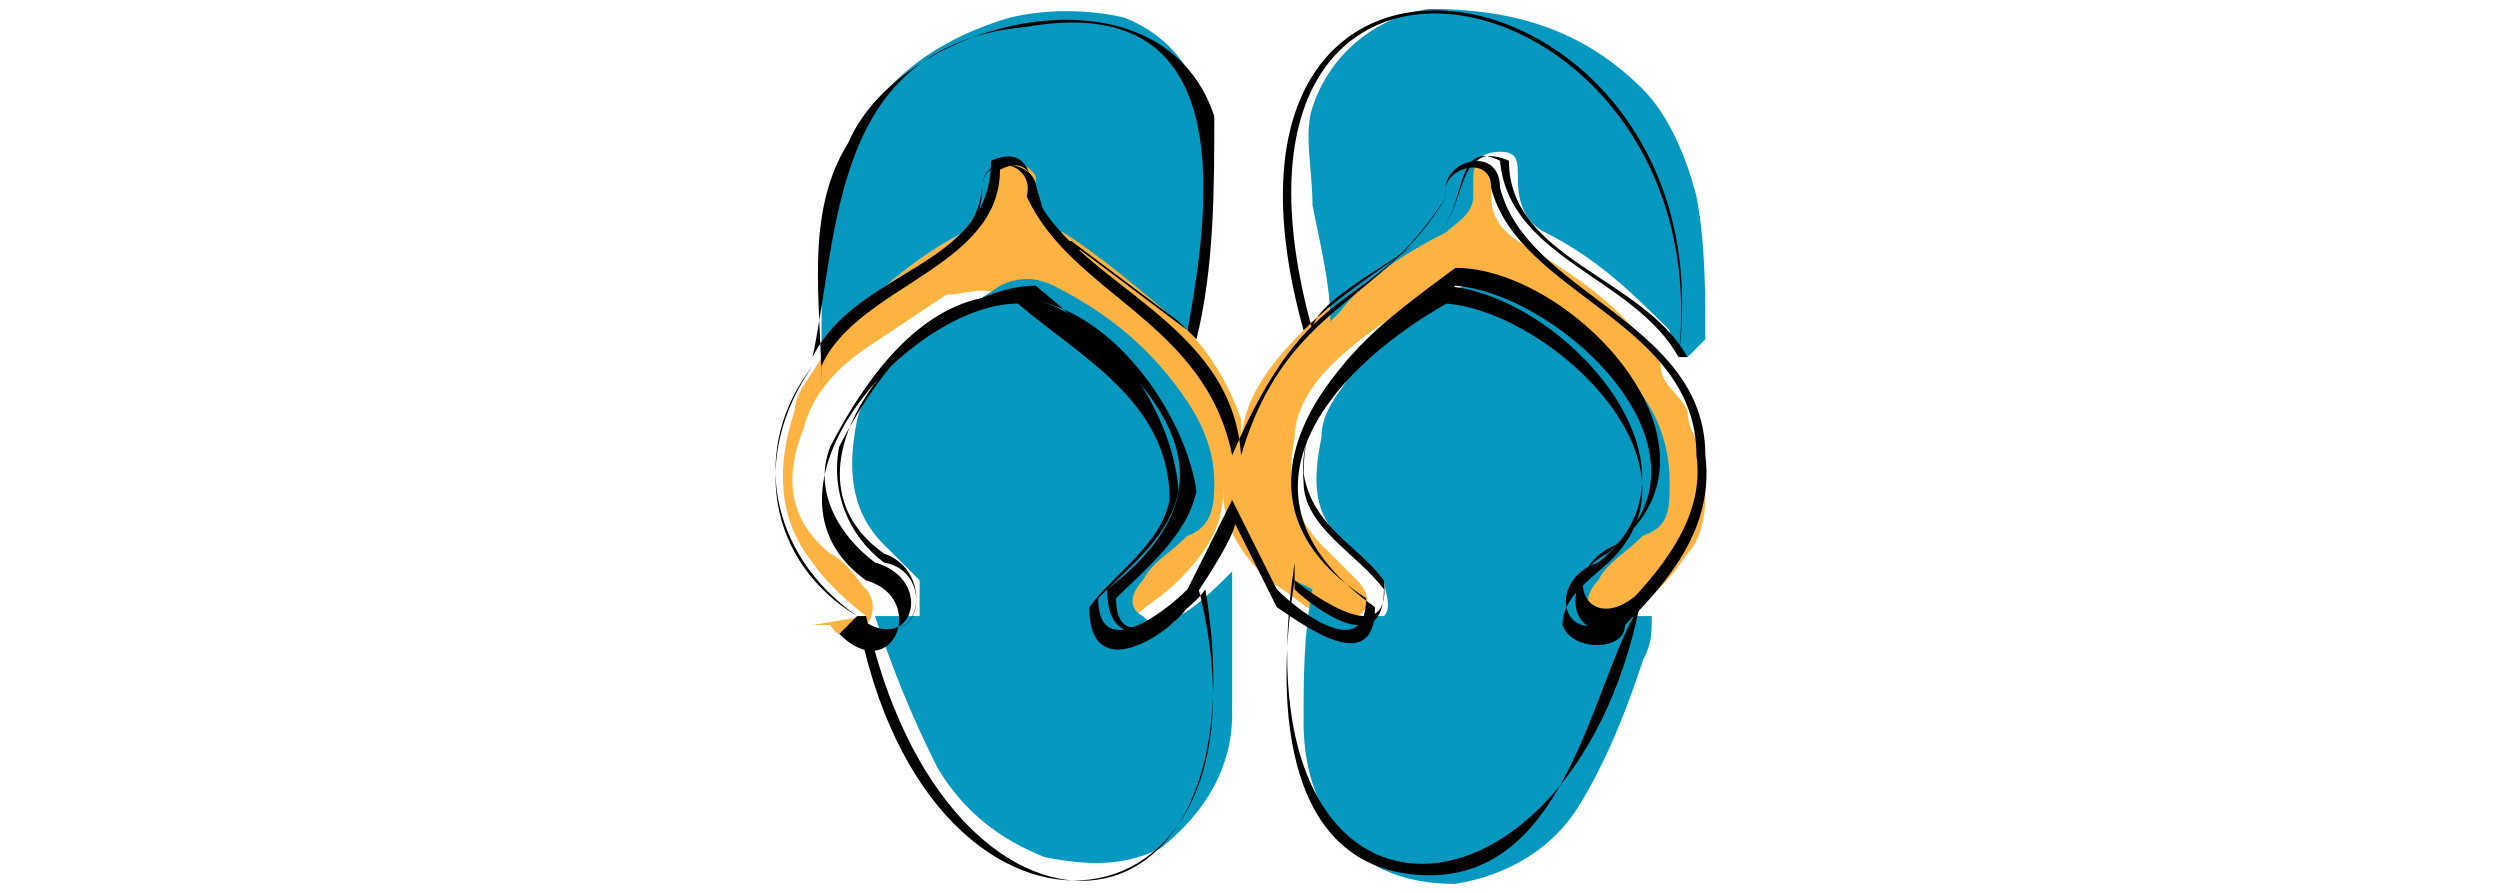 <?xml version="1.0" encoding="UTF-8"?>
<svg id="Capa_1" data-name="Capa 1" xmlns="http://www.w3.org/2000/svg" version="1.1" viewBox="0 0 2.8 1">
  <defs>
    <style>
      .cls-1 {
        fill: #000;
      }

      .cls-1, .cls-2, .cls-3, .cls-4 {
        stroke-width: 0px;
      }

      .cls-2 {
        fill: #0698bf;
      }

      .cls-3 {
        fill: #fcb342;
      }

      .cls-4 {
        fill: #fd7ab5;
      }
    </style>
  </defs>
  <g>
    <path class="cls-3" d="M.97.69s-.04-.03-.06-.06c-.04-.05-.04-.11-.02-.17,0-.02.02-.04.03-.06.01-.02.02-.03.04-.05.04-.04.08-.07.12-.09.02-.01.03-.03.03-.05,0,0,0,0,0-.01,0-.01.01-.02.02-.02.01,0,.03,0,.03.02,0,0,0,.01,0,.02,0,.02,0,.03.03.04.05.03.1.06.14.11.03.03.05.07.06.1,0,0,0,.02,0,.03,0-.05.03-.09.07-.13,0,0,0-.01.01-.01.04-.04.08-.07.12-.09.02,0,.03-.02.03-.04,0,0,0-.01,0-.02,0-.02.02-.03.03-.03.01,0,.02.02.02.03,0,.02,0,.04.03.06.05.03.1.06.14.11,0,.01.02.02.02.03,0,.02.02.03.03.05,0,.02.01.03.02.05v.05s0,.04-.02.06c-.02.03-.04.05-.07.07,0,0,0,0,0,0,0,0,0,0,0,0,0,0,0,0,0,0,0,0-.01,0-.02,0-.02,0-.03,0-.04,0,0-.01,0-.03,0-.04.02-.02.04-.03.05-.05.02-.02.03-.04.03-.06,0-.05-.02-.08-.05-.12-.04-.04-.08-.07-.12-.1-.02-.01-.04-.01-.06,0-.04.03-.08.05-.12.09-.02.02-.04.05-.04.08-.01.05,0,.09.03.12.01.01.03.03.04.04.01.01.02.03,0,.04,0,.01-.03.02-.04,0-.02-.01-.04-.03-.06-.04-.03-.03-.05-.06-.05-.1,0,.04-.02.07-.05.1-.02.02-.04.03-.06.05-.02,0-.03,0-.04,0,0-.01,0-.03,0-.04.02-.02.04-.03.05-.05.02-.02.02-.04.03-.06,0-.03,0-.06-.03-.09-.04-.06-.09-.09-.15-.13-.02-.01-.04,0-.06,0-.03.02-.06.04-.09.06-.03.02-.06.05-.07.09-.02.05-.02.1.03.14.02.01.03.03.04.04.01.01.01.03,0,.04-.01.01-.03.02-.04,0,0,0,0,0-.02,0,0,0,0,0,0,0,0,0,0,0,0,0Z"/>
    <path class="cls-2" d="M1.45.65s.03.03.06.04c.02,0,.03,0,.04,0,.01-.01,0-.03,0-.04-.01-.01-.03-.02-.04-.04-.04-.03-.04-.07-.03-.12,0-.03.02-.05.04-.08.03-.04.07-.07.12-.09.02-.01.04-.01.06,0,.04.03.09.06.12.1.03.03.05.07.05.12,0,.03,0,.05-.03.06-.02.02-.04.03-.05.05-.01.01-.02.03,0,.04.01.01.02.02.04,0,0,0,.01,0,.02,0,0,.02,0,.03-.01.05-.02.06-.04.11-.07.16-.03.05-.08.08-.14.09-.06,0-.11-.02-.14-.07-.02-.03-.03-.07-.03-.11,0-.05,0-.1.01-.15Z"/>
    <path class="cls-2" d="M.97.69s.01,0,.02,0c.01,0,.03,0,.04,0,0-.01,0-.03,0-.04-.01-.01-.03-.03-.04-.04-.04-.04-.04-.09-.03-.14.01-.04.04-.06.07-.09.03-.02.06-.04.09-.06.02-.01.04-.01.06,0,.06.03.11.07.15.13.02.03.03.06.03.09,0,.02,0,.05-.03.06-.02.02-.04.03-.05.05-.01.01-.02.03,0,.04.01.01.03.02.04,0,.02-.01.04-.03.06-.05,0,.02,0,.04,0,.06,0,.03,0,.07,0,.1,0,.06-.03.11-.08.15-.04.02-.08.02-.13.01-.05-.02-.09-.05-.12-.1-.03-.06-.05-.11-.07-.17,0,0,0,0,0,0Z"/>
    <path class="cls-2" d="M1.89.4s-.02-.02-.02-.03c-.04-.04-.08-.08-.14-.11-.02-.01-.03-.03-.03-.06,0-.02,0-.03-.02-.03-.02,0-.03.01-.03.03,0,0,0,.01,0,.02,0,.02-.02.03-.03.04-.04.02-.09.05-.12.09,0,0,0,0-.01.01,0-.04-.01-.08-.02-.13,0-.04-.01-.08,0-.11.02-.06.07-.1.13-.11.09,0,.17.02.24.09.03.03.05.08.06.12.01.05.01.11.01.16,0,0,0,0,0,0Z"/>
    <path class="cls-2" d="M1.33.37s-.09-.08-.14-.11c-.02,0-.02-.02-.03-.04,0,0,0-.01,0-.02,0-.01-.02-.02-.03-.02-.01,0-.02.01-.02.02,0,0,0,0,0,.01,0,.02-.01.04-.03.05-.04.02-.08.05-.12.09-.01.01-.03.03-.04.05,0-.06,0-.12.01-.18.03-.11.1-.17.2-.2.04-.01.09-.01.13,0,.05.02.08.06.09.11,0,.04,0,.07,0,.11,0,.04-.01.08-.02.13Z"/>
    <path class="cls-4" d="M.97.69s0,0,0,0c0,0,0,0,0,0Z"/>
    <path class="cls-4" d="M1.83.69s0,0,0,0c0,0,0,0,0,0Z"/>
  </g>
  <g>
    <path class="cls-1" d="M.96.69c-.1-.07-.12-.19-.05-.28.04-.09.18-.1.19-.2,0-.04.07-.03.06.01.05.1.22.14.23.29.05-.17.16-.17.23-.29-.01-.04.06-.06.06-.01.03.12.23.15.23.3.01.08-.04.14-.09.19,0,0,0,0,0,0,0,.03-.06.03-.07,0,0-.03.03-.05.04-.06.14-.11-.05-.29-.17-.3-.14.08-.25.22-.08.34,0,.08-.08.02-.11,0,0,0-.05-.1-.05-.1.02,0-.05.1-.05.1-.02.03-.11.09-.11,0,.03-.04.08-.07.09-.12,0-.11-.1-.16-.17-.22-.12,0-.31.21-.17.31.07.02.03.12-.03.06h0ZM.96.69c.06.05.09-.04.02-.06-.04-.03-.07-.08-.05-.13.17-.33.38-.1.39.05-.01.05-.05.08-.09.12,0,.07.07.02.1-.01,0,0,.05-.1.05-.1,0,0,0,0,0,0,0,0,.05.1.05.1.03.03.1.08.1.01-.17-.11-.05-.27.08-.35.13,0,.32.2.18.31-.06.02-.04.1.02.06h0s0,0,0,0c.05-.05.1-.11.09-.18,0-.15-.2-.18-.23-.3,0-.04-.06-.02-.05.01-.09.14-.15.08-.24.29-.03-.15-.18-.18-.23-.29.01-.04-.05-.05-.05-.01,0,.1-.15.11-.19.2-.07.1-.05.22.05.28h0Z"/>
    <path class="cls-1" d="M1.45.65s.11.09.1,0c-.03-.04-.08-.06-.09-.12,0-.11.09-.17.17-.23.13,0,.32.2.18.31-.07.03-.03.11.03.05-.07.4-.46.43-.39-.03h0ZM1.45.65c-.02.12-.02.32.14.33.16.01.19-.2.24-.29-.07.05-.09-.04-.03-.07.14-.11-.05-.29-.17-.3-.08.06-.18.12-.17.22,0,.05.06.08.09.12,0,.08-.08.02-.1,0h0Z"/>
    <path class="cls-1" d="M.97.69c.06.05.08-.05.02-.06-.04-.03-.06-.08-.05-.13.17-.33.38-.09.4.05-.01.05-.06.09-.09.12,0,.07.07.01.09-.02.11.41-.3.47-.38.04h0ZM.97.69c.09.41.45.39.38-.03-.02.03-.11.09-.11,0,.17-.13.04-.24-.08-.34-.12,0-.31.2-.17.3.06.02.04.12-.02.07h0Z"/>
    <path class="cls-1" d="M1.88.4c-.05-.09-.19-.11-.2-.22-.06-.03-.03.08-.09.09-.04.03-.09.06-.13.1,0,0,0,0,0,0-.15-.54.48-.42.42.03h0ZM1.88.4c.05-.44-.56-.57-.41-.03,0-.03.08-.07.12-.1.06-.01.03-.12.1-.09,0,.11.15.13.2.22h0Z"/>
    <path class="cls-1" d="M1.33.37l-.12-.09c-.06,0-.03-.12-.09-.09,0,.11-.16.13-.2.22v.02c0-.09-.02-.19.03-.27.06-.14.35-.21.41-.03,0,.08,0,.17-.02.25h0ZM1.33.37c.03-.16.05-.38-.18-.34-.22.02-.21.23-.24.37.05-.1.2-.1.2-.22.07-.03.03.09.09.09l.12.09h0Z"/>
    <path class="cls-1" d="M.96.69h0s0,0,0,0c0,0,0,0,0,0ZM.96.69s.01,0,0,0h0Z"/>
    <path class="cls-1" d="M1.83.69h0s0,0,0,0c0,0,0,0,0,0ZM1.83.69s-.01,0,0,0h0Z"/>
  </g>
</svg>